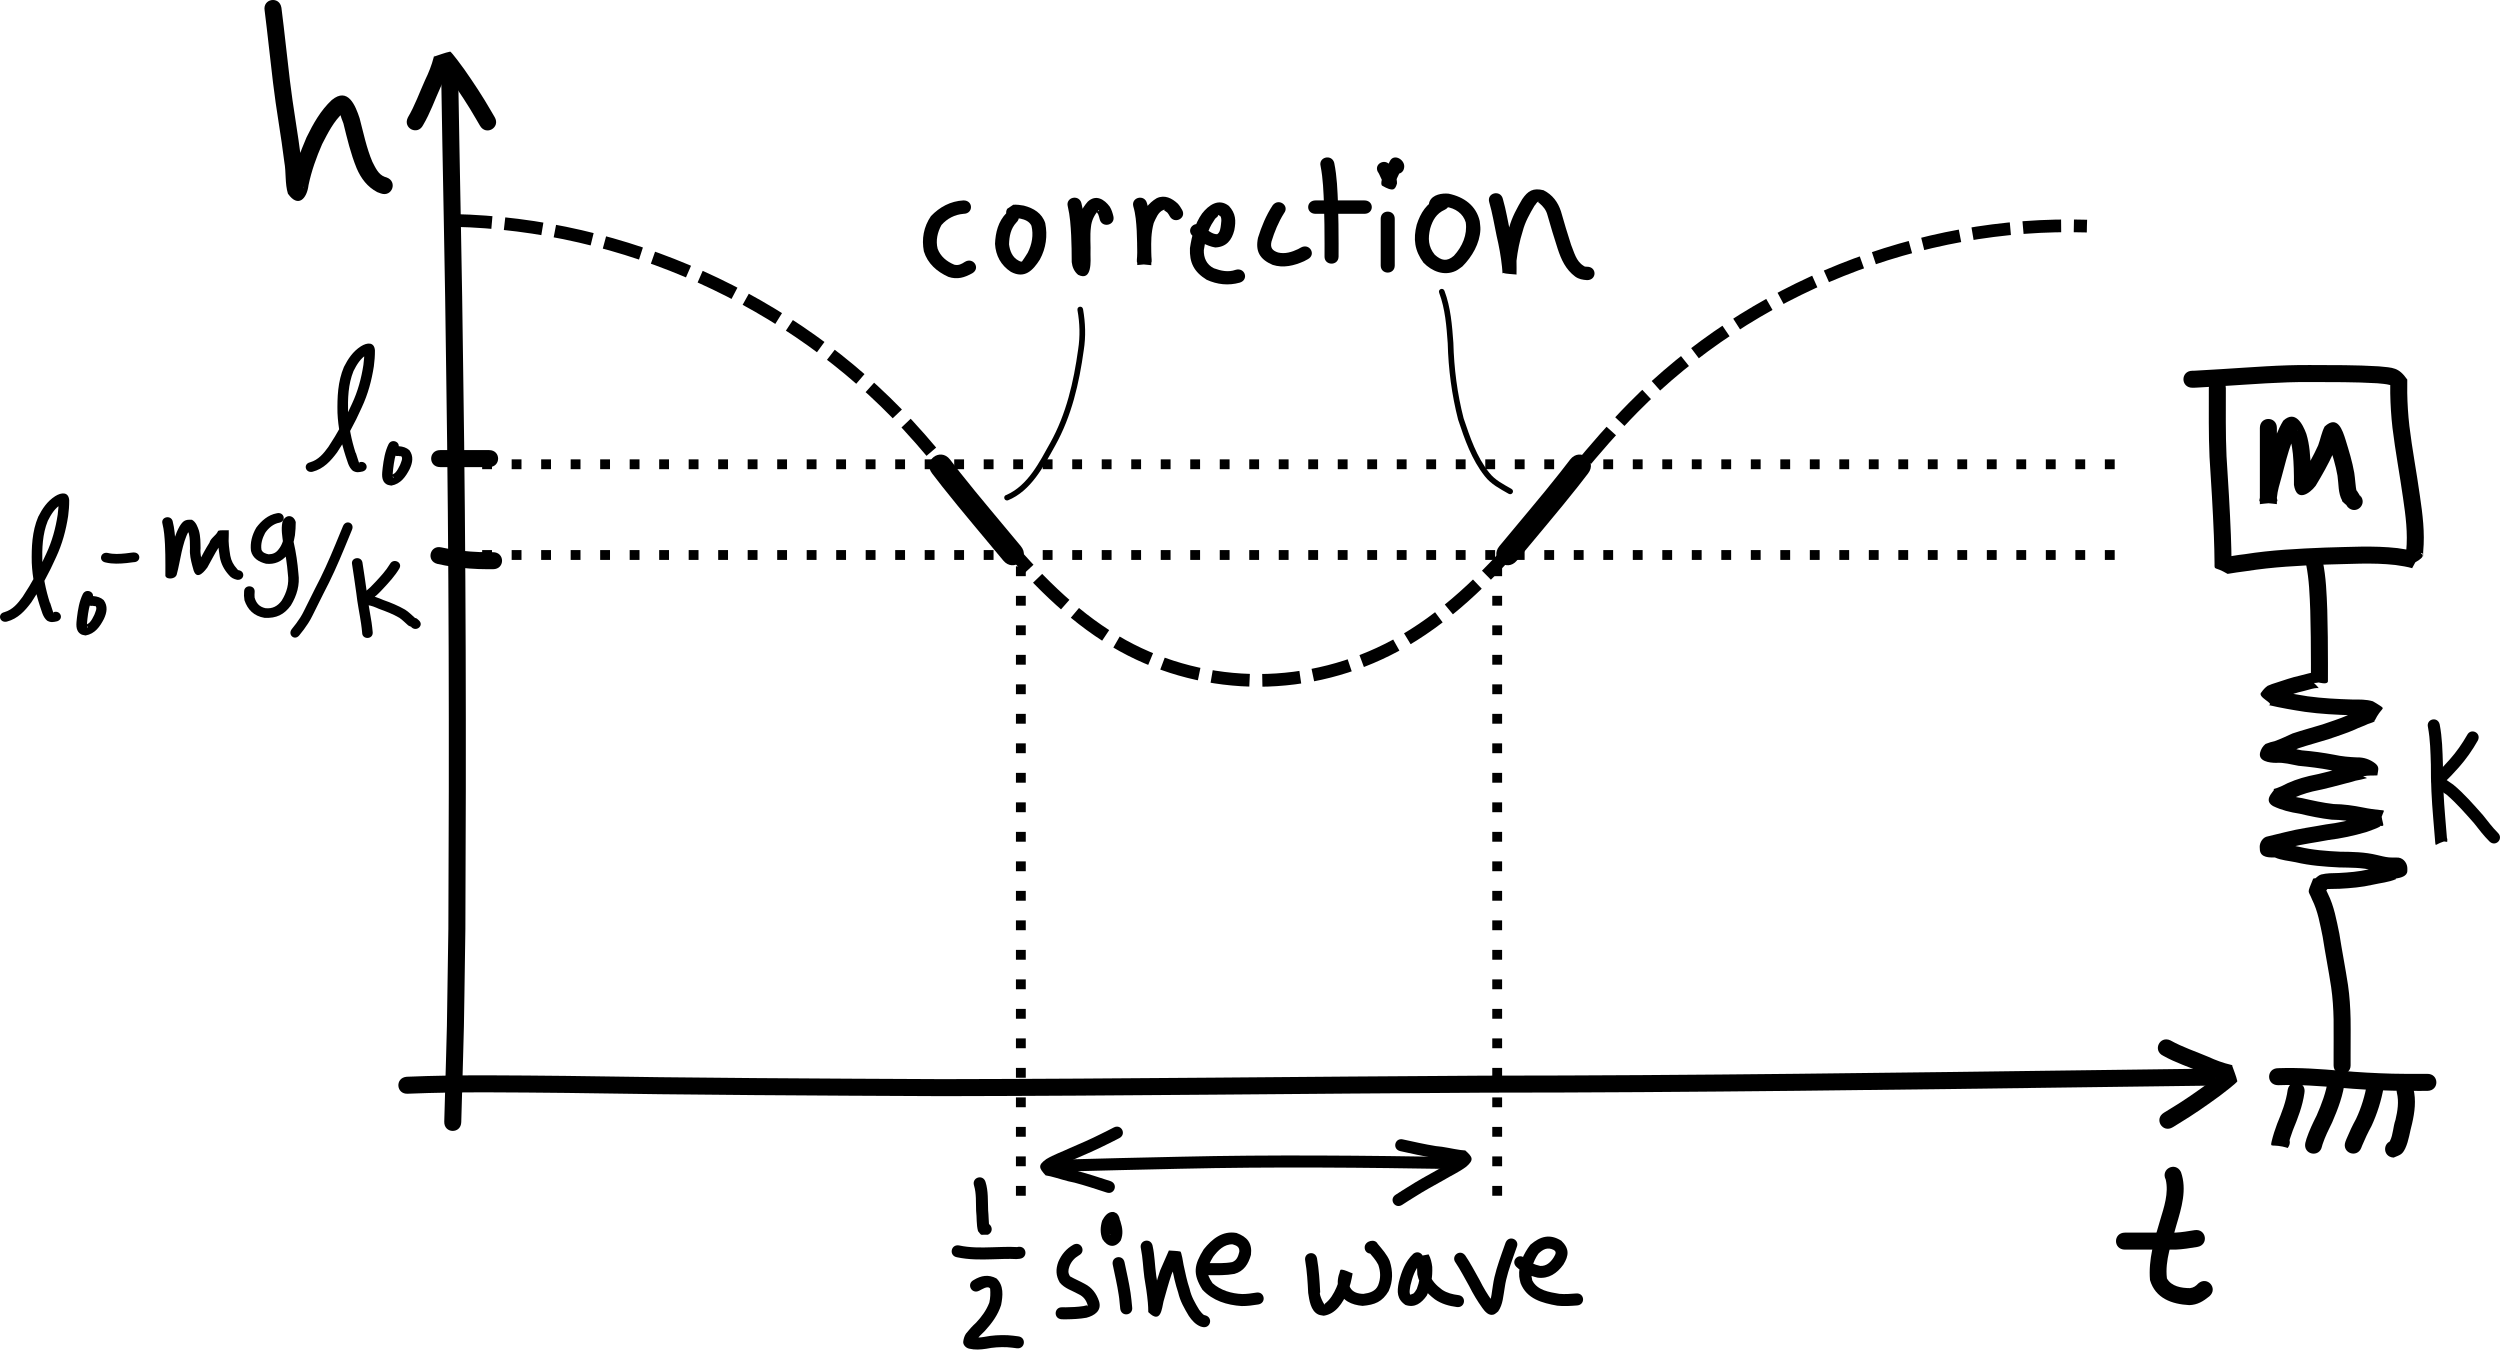 <?xml version="1.0" encoding="UTF-8" standalone="no"?>
<!-- Created with Inkscape (http://www.inkscape.org/) -->

<svg
   xmlns:dc="http://purl.org/dc/elements/1.1/"
   xmlns:cc="http://creativecommons.org/ns#"
   xmlns:rdf="http://www.w3.org/1999/02/22-rdf-syntax-ns#"
   xmlns:svg="http://www.w3.org/2000/svg"
   xmlns="http://www.w3.org/2000/svg"
   xmlns:sodipodi="http://sodipodi.sourceforge.net/DTD/sodipodi-0.dtd"
   xmlns:inkscape="http://www.inkscape.org/namespaces/inkscape"
   width="614.329"
   height="331.626"
   id="svg6027"
   version="1.1"
   inkscape:version="0.48.0 r9654"
   sodipodi:docname="New document 14">
  <defs
     id="defs6029">
    <inkscape:path-effect
       effect="spiro"
       id="path-effect6566"
       is_visible="true" />
  </defs>
  <sodipodi:namedview
     inkscape:document-units="mm"
     pagecolor="#ffffff"
     bordercolor="#666666"
     borderopacity="1.0"
     inkscape:pageopacity="0.0"
     inkscape:pageshadow="2"
     inkscape:zoom="0.7176508"
     inkscape:cx="293.5151"
     inkscape:cy="106.06657"
     inkscape:current-layer="layer1"
     id="namedview6031"
     showgrid="false"
     fit-margin-top="0"
     fit-margin-left="0"
     fit-margin-right="0"
     fit-margin-bottom="0"
     inkscape:window-width="1280"
     inkscape:window-height="752"
     inkscape:window-x="0"
     inkscape:window-y="0"
     inkscape:window-maximized="0" />
  <g
     inkscape:label="Layer 1"
     inkscape:groupmode="layer"
     id="layer1"
     transform="translate(-232.666,-146.487)">
    <path
       style="fill:#000000;fill-opacity:1;fill-rule:nonzero;stroke:none"
       id="path6546"
       d="m 332.618,411.079 c 13.083,-0.555 26.194,-0.318 39.285,-0.208 30.787,0.508 61.578,0.658 92.368,0.795 44.477,-0.071 88.952,-0.62 133.428,-0.859 51.104,-0.013 102.201,-0.733 153.299,-1.404 7.982,-0.104 15.964,-0.208 23.946,-0.311 2.956,-0.038 3.01,4.142 0.054,4.18 l 0,0 c -7.982,0.104 -15.963,0.208 -23.945,0.311 -51.109,0.671 -102.217,1.391 -153.331,1.405 -44.49,0.239 -88.978,0.788 -133.469,0.859 -30.796,-0.137 -61.592,-0.287 -92.385,-0.795 -12.977,-0.109 -25.975,-0.342 -38.944,0.197 -2.948,0.217 -3.254,-3.953 -0.306,-4.169 z"
       inkscape:connector-curvature="0" />
    <path
       style="fill:#000000;fill-opacity:1;fill-rule:nonzero;stroke:none"
       id="path6556"
       d="m 345.229,163.255 c 0.392,24.938 0.987,49.87 1.264,74.81 0.683,45.559 0.758,91.121 0.53,136.683 -0.479,31.864 -0.139,16.037 -1.011,47.482 -0.082,2.955 -4.261,2.839 -4.179,-0.116 l 0,0 c 0.87,-31.378 0.531,-15.582 1.009,-47.387 0.228,-45.54 0.153,-91.079 -0.53,-136.616 -0.277,-24.999 -0.88,-49.991 -1.262,-74.988 0.093,-2.954 4.272,-2.823 4.178,0.132 z"
       inkscape:connector-curvature="0" />
    <path
       style="fill:#000000;fill-opacity:1;fill-rule:nonzero;stroke:none"
       id="path6560"
       d="m 332.888,175.365 c 1.733,-2.927 2.854,-6.155 4.255,-9.241 0.863,-1.764 1.583,-3.581 2.075,-5.482 0.125,-0.244 0.11,-1.016 0.119,-0.254 1.313,-0.405 2.593,-0.941 3.94,-1.215 0.275,-0.056 3.192,3.946 3.454,4.325 2.32,3.314 4.556,6.689 6.57,10.199 0.308,0.527 0.616,1.053 0.925,1.58 1.493,2.551 -2.115,4.662 -3.608,2.111 l 0,0 c -0.315,-0.538 -0.629,-1.076 -0.944,-1.614 -1.948,-3.412 -4.134,-6.68 -6.382,-9.9 -0.849,-1.234 -1.702,-2.414 -2.735,-3.496 -0.174,-0.182 -0.71,-0.397 -0.513,-0.555 1.014,-0.813 2.305,-1.203 3.457,-1.804 0.013,0.571 -0.087,1.125 -0.237,1.677 -0.559,2.133 -1.348,4.184 -2.317,6.165 -1.436,3.123 -2.553,6.408 -4.319,9.374 -1.322,2.644 -5.061,0.774 -3.739,-1.869 z"
       inkscape:connector-curvature="0" />
    <path
       inkscape:connector-curvature="0"
       d="m 766.026,402.151 c 2.966,1.666 6.218,2.715 9.335,4.046 1.783,0.823 3.616,1.502 5.527,1.95 0.246,0.119 1.018,0.087 0.257,0.113 0.434,1.304 0.999,2.571 1.303,3.912 0.062,0.274 -3.873,3.28 -4.246,3.551 -3.261,2.395 -6.585,4.706 -10.048,6.798 -0.52,0.32 -1.039,0.64 -1.559,0.96 -2.517,1.55 -4.709,-2.01 -2.192,-3.56 l 0,0 c 0.531,-0.327 1.062,-0.654 1.592,-0.98 3.367,-2.025 6.585,-4.283 9.754,-6.604 1.214,-0.876 2.375,-1.756 3.433,-2.813 0.178,-0.178 0.381,-0.719 0.543,-0.526 0.835,0.996 1.254,2.277 1.881,3.416 -0.571,0.026 -1.126,-0.061 -1.682,-0.2 -2.145,-0.51 -4.213,-1.253 -6.216,-2.178 -3.154,-1.365 -6.464,-2.408 -9.469,-4.106 -2.673,-1.262 -0.888,-5.042 1.785,-3.78 z"
       id="path6562"
       style="fill:#000000;fill-opacity:1;fill-rule:nonzero;stroke:none" />
    <path
       style="fill:none;stroke:#000000;stroke-width:3.125;stroke-linecap:butt;stroke-linejoin:miter;stroke-miterlimit:4;stroke-opacity:1;stroke-dasharray:9.376, 3.125;stroke-dashoffset:0"
       d="m 344.179,200.655 c 41.847,0.932 83.024,19.461 111.475,50.164 8.648,9.332 16.124,19.678 24.373,29.364 8.249,9.686 17.437,18.837 28.577,24.98 10.178,5.613 21.808,8.545 33.431,8.515 11.623,-0.029 23.217,-3.011 33.454,-8.515 12.219,-6.57 22.283,-16.513 31.374,-26.994 9.09,-10.481 17.408,-21.653 27.15,-31.531 28.913,-29.315 70.32,-45.878 111.475,-44.59"
       id="path6564"
       inkscape:path-effect="#path-effect6566"
       inkscape:original-d="m 344.17853,200.6547 c 0,0 79.42583,23.6884 111.47484,50.16367 36.49408,30.14729 41.80305,43.19649 52.95053,54.34397 11.14748,11.14748 52.56842,9.92122 66.8849,0 20.00188,-13.86116 27.02958,-39.20788 58.5243,-58.52428 35.31651,-21.66039 54.34397,-50.16367 111.47481,-44.58993"
       inkscape:connector-curvature="0"
       sodipodi:nodetypes="cssssc" />
    <path
       style="fill:none;stroke:#000000;stroke-width:2.417;stroke-linecap:butt;stroke-linejoin:miter;stroke-miterlimit:4;stroke-opacity:1;stroke-dasharray:2.417, 4.833;stroke-dashoffset:0"
       d="m 351.146,260.572 405.49,0"
       id="path6572"
       inkscape:connector-curvature="0" />
    <path
       inkscape:connector-curvature="0"
       id="path6574"
       d="m 351.146,282.867 405.49,0"
       style="fill:none;stroke:#000000;stroke-width:2.417;stroke-linecap:butt;stroke-linejoin:miter;stroke-miterlimit:4;stroke-opacity:1;stroke-dasharray:2.417, 4.833;stroke-dashoffset:0" />
    <path
       style="fill:#000000;fill-opacity:1;fill-rule:nonzero;stroke:none"
       id="path6592"
       d="m 601.119,280.676 c 4.967,-6.031 10.078,-11.948 14.918,-18.083 0.822,-1.06 1.644,-2.121 2.466,-3.181 2.415,-3.115 6.82,0.3 4.405,3.415 l 0,0 c -0.832,1.073 -1.664,2.146 -2.496,3.22 -4.871,6.167 -10.005,12.123 -15.002,18.187 -2.515,3.034 -6.806,-0.523 -4.291,-3.557 z"
       inkscape:connector-curvature="0" />
    <path
       inkscape:connector-curvature="0"
       d="m 483.501,280.676 c -4.967,-6.031 -10.078,-11.948 -14.918,-18.083 -0.822,-1.06 -1.644,-2.121 -2.466,-3.181 -2.415,-3.115 -6.82,0.3 -4.405,3.415 l 0,0 c 0.832,1.073 1.664,2.146 2.496,3.22 4.871,6.167 10.005,12.123 15.002,18.187 2.515,3.034 6.806,-0.523 4.291,-3.557 z"
       id="path6594"
       style="fill:#000000;fill-opacity:1;fill-rule:nonzero;stroke:none" />
    <path
       style="fill:#000000;fill-opacity:1;fill-rule:nonzero;stroke:none"
       id="path6596"
       d="m 340.832,257.089 c 2.843,0 5.686,0 8.528,0 1.164,0 2.327,0 3.491,0 2.956,0 2.956,4.18 0,4.18 l 0,0 c -1.164,0 -2.327,0 -3.491,0 -2.843,0 -5.686,0 -8.528,0 -2.956,0 -2.956,-4.18 0,-4.18 z"
       inkscape:connector-curvature="0" />
    <path
       style="fill:#000000;fill-opacity:1;fill-rule:nonzero;stroke:none"
       id="path6598"
       d="m 341.172,281.006 c 2.345,0.532 4.732,0.816 7.125,1.015 1.388,0.116 2.781,0.15 4.173,0.159 0.854,8.2e-4 0.405,8.2e-4 1.347,-2.9e-4 2.956,-0.003 2.961,4.177 0.005,4.18 l 0,0 c -0.959,0.001 -0.5,0.001 -1.378,2.1e-4 -1.499,-0.01 -2.999,-0.048 -4.494,-0.173 -2.617,-0.219 -5.229,-0.535 -7.792,-1.125 -2.868,-0.717 -1.854,-4.772 1.014,-4.055 z"
       inkscape:connector-curvature="0" />
    <path
       style="fill:#000000;fill-opacity:1;fill-rule:nonzero;stroke:none"
       id="path6614"
       d="m 233.728,296.914 c 2.075,-0.596 3.338,-2.183 4.498,-3.774 2.246,-3.387 4.188,-6.934 5.809,-10.609 1.439,-3.057 2.301,-6.273 2.805,-9.56 0.153,-1.167 0.246,-2.342 0.238,-3.518 -0.002,-0.08 -0.031,-0.315 -0.005,-0.239 0.028,0.082 -0.002,0.433 0.145,0.528 0.603,0.385 1.081,0.211 0.514,0.617 -1.624,1.045 -2.512,2.517 -3.324,4.129 -1.329,3.276 -1.411,6.783 -1.343,10.233 0.156,3.373 0.827,6.673 1.862,9.902 -0.063,-0.681 0.925,3.051 0.954,2.523 -0.347,-0.308 0.216,0.081 -0.07,-0.231 1.722,-0.586 2.622,1.656 0.9,2.241 l 0,0 c -1.031,0.22 -1.533,0.348 -2.462,-0.152 -1.13,-0.963 -1.327,-2.412 -1.813,-3.705 -1.099,-3.436 -1.807,-6.948 -1.968,-10.536 -0.071,-3.813 0.061,-7.683 1.586,-11.285 1.008,-1.98 2.182,-3.782 4.168,-5.064 1.562,-0.983 3.312,-1.104 3.451,1.027 0.007,1.292 -0.092,2.582 -0.264,3.865 -0.538,3.48 -1.451,6.887 -2.97,10.125 -1.696,3.828 -3.711,7.529 -6.066,11.052 -1.545,2.071 -3.281,4.031 -6.016,4.749 -1.781,0.41 -2.411,-1.908 -0.63,-2.318 z"
       inkscape:connector-curvature="0" />
    <path
       style="fill:#000000;fill-opacity:1;fill-rule:nonzero;stroke:none"
       id="path6616"
       d="m 255.353,293.508 c -0.744,1.582 -0.993,3.316 -1.2,5.015 -0.007,0.089 -0.314,2.296 0.067,2.159 0.167,-0.06 -0.149,-0.311 -0.284,-0.419 -0.045,-0.033 -0.159,-0.051 -0.134,-0.099 0.163,-0.311 0.6,-0.422 0.852,-0.678 0.539,-0.547 0.858,-1.267 1.196,-1.925 0.163,-0.522 0.874,-1.773 0.21,-2.187 -0.041,0.131 -0.47,-0.015 -0.651,-0.028 -0.051,0.016 0.108,-0.009 0.162,-0.017 -1.786,0.393 -2.389,-1.931 -0.604,-2.324 l 0,0 c 0.208,-0.037 0.416,-0.059 0.629,-0.042 0.958,0.073 1.839,0.349 2.544,0.981 1.079,1.477 0.797,3.072 0.054,4.647 -0.962,1.838 -2.162,3.639 -4.497,4.051 -0.365,-0.095 -0.771,-0.105 -1.096,-0.286 -1.541,-0.858 -1.156,-2.752 -1.027,-4.101 0.245,-1.978 0.558,-3.987 1.458,-5.816 0.821,-1.511 3.143,-0.443 2.322,1.069 z"
       inkscape:connector-curvature="0" />
    <path
       style="fill:#000000;fill-opacity:1;fill-rule:nonzero;stroke:none"
       id="path6618"
       d="m 259.117,282.358 c 1.462,0.365 2.923,0.263 4.406,0.115 0.572,-0.048 1.134,-0.159 1.705,-0.214 0.075,-0.004 0.151,-0.008 0.226,-0.011 1.833,-0.087 1.968,2.299 0.134,2.386 l 0,0 c -0.048,0.002 -0.095,0.004 -0.143,0.006 -0.547,0.062 -1.094,0.162 -1.645,0.209 -1.741,0.171 -3.476,0.261 -5.192,-0.148 -1.8,-0.331 -1.291,-2.674 0.509,-2.343 z"
       inkscape:connector-curvature="0" />
    <path
       style="fill:#000000;fill-opacity:1;fill-rule:nonzero;stroke:none"
       id="path6636"
       d="m 275.095,274.561 c 0.463,1.816 0.589,3.685 0.701,5.542 0.091,1.751 0.1,3.504 0.105,5.256 0.001,0.796 -4.6e-4,1.592 -0.004,2.387 0.231,1.135 -2.816,0.685 -2.284,-0.774 0.451,-1.766 0.748,-3.563 1.148,-5.34 0.459,-2.004 1.015,-4.025 2.059,-5.844 0.842,-1.325 1.352,-1.685 3.013,-1.577 1.001,0.557 1.364,1.676 1.713,2.657 0.405,1.424 0.375,2.915 0.402,4.376 -0.129,1.272 0.174,2.467 0.495,3.689 0.102,0.38 0.205,0.76 0.317,1.138 -2.162,-0.873 -2.226,-0.295 -1.254,-1.525 0.835,-1.594 1.649,-3.185 2.634,-4.707 0.266,-1.1 1.577,-1.746 2.033,-2.711 0.056,-0.114 0.102,-0.234 0.133,-0.355 -10e-4,0.025 -0.025,0.168 -0.007,0.169 2.939,0.3 2.579,-0.482 2.575,1.285 -0.123,1.625 0.128,3.211 0.379,4.812 0.225,1.235 0.77,2.258 1.635,3.202 0.045,0.223 1.037,0.743 0.288,0.347 1.829,0.142 1.611,2.523 -0.219,2.381 l 0,0 c -0.909,-0.211 -1.501,-0.5 -2.065,-1.199 -1.159,-1.291 -1.91,-2.723 -2.21,-4.391 -0.269,-1.715 -0.526,-3.42 -0.406,-5.159 0.004,-1.725 -0.356,-1.374 2.612,-1.434 0.019,-3.8e-4 -0.006,0.266 -0.007,0.277 -0.074,0.475 -0.259,0.925 -0.517,1.342 -0.659,0.89 -1.546,1.637 -1.997,2.657 -1.028,1.583 -1.82,3.264 -2.764,4.888 -0.453,0.573 -2.423,3.37 -3.347,0.759 -0.119,-0.403 -0.231,-0.808 -0.339,-1.214 -0.365,-1.388 -0.689,-2.77 -0.568,-4.211 -0.022,-1.225 0.009,-2.474 -0.275,-3.677 -0.069,-0.197 -0.656,-1.424 -0.646,-1.482 0.036,-0.196 0.418,0.672 0.535,0.338 1.006,-0.079 0.514,-0.189 0.143,0.452 -0.949,1.604 -1.376,3.434 -1.806,5.202 -0.424,1.868 -0.719,3.764 -1.228,5.614 -0.465,1.274 -2.948,1.164 -2.773,0.004 0.003,-0.79 0.005,-1.581 0.004,-2.372 -0.005,-1.71 -0.013,-3.422 -0.101,-5.131 -0.102,-1.706 -0.211,-3.424 -0.628,-5.094 -0.445,-1.639 2.074,-2.219 2.519,-0.58 z"
       inkscape:connector-curvature="0" />
    <path
       style="fill:#000000;fill-opacity:1;fill-rule:nonzero;stroke:none"
       id="path6640"
       d="m 301.327,274.927 c -1.51,0.26 -2.724,1.358 -3.513,2.525 -0.684,1.287 -1.115,2.688 -0.898,4.117 0.257,0.728 1.02,0.977 1.768,1.13 1.07,-0.029 1.816,-0.388 2.419,-1.193 0.933,-1.127 1.267,-2.47 1.474,-3.843 0.107,-0.963 0.164,-1.931 0.166,-2.899 0.016,0.138 0.093,0.804 0.431,0.826 0.322,0.021 0.656,0.07 0.969,-0.004 0.484,-0.114 0.421,-0.547 0.444,-0.218 -0.243,1.465 0.066,2.919 0.248,4.374 0.586,2.526 0.95,5.082 1.159,7.656 0.386,2.833 -0.37,5.414 -1.857,7.867 -1.662,2.255 -3.52,3.19 -6.472,3.047 -2.65,-0.452 -4.15,-2.039 -4.922,-4.31 -0.159,-1.507 -0.133,-0.77 -0.091,-2.212 0.061,-1.689 2.656,-1.609 2.595,0.08 l 0,0 c -0.047,1.019 -0.046,0.533 -0.012,1.461 0.374,1.323 1.118,2.266 2.638,2.6 1.745,0.209 3.026,-0.508 4.005,-1.84 1.267,-2.032 1.866,-4.152 1.529,-6.514 -0.205,-2.543 -0.581,-5.063 -1.15,-7.56 -0.214,-1.71 -0.545,-3.428 -0.208,-5.146 0.581,-2.035 2.731,-2.077 3.292,-0.1 -0.003,1.079 -0.065,2.158 -0.192,3.231 -0.282,1.783 -0.775,3.513 -1.992,4.969 -1.329,1.496 -2.972,2.271 -5.113,2.045 -1.807,-0.454 -3.278,-1.363 -3.704,-3.153 -0.246,-2.008 0.266,-3.952 1.311,-5.73 1.213,-1.62 2.864,-3.133 5.047,-3.523 1.781,-0.41 2.411,1.908 0.63,2.318 z"
       inkscape:connector-curvature="0" />
    <path
       style="fill:#000000;fill-opacity:1;fill-rule:nonzero;stroke:none"
       id="path6642"
       d="m 304.407,301.022 c 0.73,-0.876 1.408,-1.798 2.028,-2.759 0.358,-0.537 0.649,-1.115 0.939,-1.691 0.886,-1.779 1.77,-3.559 2.657,-5.338 1.884,-3.547 3.506,-7.205 5.037,-10.913 0.626,-1.515 1.252,-3.03 1.878,-4.545 0.701,-1.696 2.922,-0.811 2.221,0.885 l 0,0 c -0.626,1.515 -1.252,3.03 -1.878,4.545 -1.556,3.768 -3.206,7.487 -5.119,11.093 -0.888,1.784 -1.774,3.568 -2.663,5.351 -0.336,0.667 -0.676,1.332 -1.089,1.954 -0.68,1.05 -1.418,2.06 -2.217,3.017 -1.161,1.411 -2.955,-0.186 -1.794,-1.597 z"
       inkscape:connector-curvature="0" />
    <path
       style="fill:#000000;fill-opacity:1;fill-rule:nonzero;stroke:none"
       id="path6648"
       d="m 321.724,284.674 c 0.378,2.421 0.74,4.847 1.072,7.275 0.269,2.508 0.805,4.983 1.174,7.479 0.105,0.791 0.215,1.582 0.276,2.376 0.015,0.261 -0.003,-0.065 0.007,0.159 0.034,1.689 -2.562,1.733 -2.596,0.044 l 0,0 c -4.6e-4,-0.013 0.025,0.253 -10e-4,-0.037 -0.055,-0.743 -0.163,-1.481 -0.258,-2.22 -0.369,-2.504 -0.908,-4.987 -1.177,-7.503 -0.323,-2.371 -0.68,-4.739 -1.041,-7.104 -0.36,-1.657 2.186,-2.125 2.546,-0.469 z"
       inkscape:connector-curvature="0" />
    <path
       style="fill:#000000;fill-opacity:1;fill-rule:nonzero;stroke:none"
       id="path6650"
       d="m 330.821,286.144 c -1.075,1.826 -2.538,3.419 -4.001,4.987 -1.014,1.091 -2.026,2.158 -3.382,2.888 -0.443,0.23 -0.904,0.383 -1.412,0.399 1.608,-1.316 1.302,-1.348 1.339,-0.576 -0.68,-0.804 -1.592,-1.045 -0.495,-1.039 1.418,0.021 2.761,0.603 4.027,1.138 1.837,0.636 3.631,1.39 5.299,2.343 0.933,0.582 1.674,1.379 2.493,2.087 0.229,-0.122 0.741,0.401 0.944,0.585 1.267,1.222 -0.611,2.872 -1.878,1.649 l 0,0 c 0.208,-0.069 -0.729,-0.296 -0.843,-0.492 -0.7,-0.605 -1.334,-1.281 -2.101,-1.808 -1.558,-0.922 -3.288,-1.575 -5.007,-2.197 -0.921,-0.397 -1.926,-0.871 -2.951,-0.917 -0.82,-0.005 -2.052,-0.252 -2.083,-1.23 -0.044,-1.003 0.04,-0.964 1.356,-1.932 -0.404,0.02 -0.284,0.064 0.017,-0.083 1.112,-0.571 1.857,-1.523 2.707,-2.374 1.325,-1.419 2.658,-2.855 3.648,-4.499 0.821,-1.511 3.143,-0.443 2.322,1.069 z"
       inkscape:connector-curvature="0" />
    <path
       inkscape:connector-curvature="0"
       d="m 308.855,260.088 c 2.075,-0.596 3.338,-2.183 4.498,-3.774 2.246,-3.387 4.188,-6.934 5.809,-10.609 1.439,-3.057 2.301,-6.273 2.805,-9.56 0.153,-1.167 0.246,-2.342 0.238,-3.518 -0.002,-0.08 -0.031,-0.315 -0.005,-0.239 0.028,0.082 -0.002,0.433 0.145,0.528 0.603,0.385 1.081,0.211 0.514,0.617 -1.624,1.045 -2.512,2.517 -3.324,4.129 -1.329,3.276 -1.411,6.783 -1.343,10.233 0.156,3.373 0.827,6.673 1.862,9.902 -0.063,-0.681 0.925,3.051 0.954,2.523 -0.347,-0.308 0.216,0.081 -0.07,-0.231 1.722,-0.586 2.622,1.656 0.9,2.241 l 0,0 c -1.031,0.22 -1.533,0.348 -2.462,-0.152 -1.13,-0.963 -1.327,-2.412 -1.813,-3.705 -1.099,-3.436 -1.807,-6.948 -1.968,-10.536 -0.071,-3.813 0.061,-7.683 1.586,-11.285 1.008,-1.98 2.182,-3.782 4.168,-5.064 1.562,-0.983 3.312,-1.104 3.451,1.027 0.006,1.292 -0.092,2.582 -0.264,3.865 -0.538,3.48 -1.451,6.887 -2.97,10.125 -1.696,3.828 -3.711,7.529 -6.066,11.052 -1.545,2.071 -3.281,4.031 -6.016,4.749 -1.781,0.41 -2.411,-1.908 -0.63,-2.318 z"
       id="path6652"
       style="fill:#000000;fill-opacity:1;fill-rule:nonzero;stroke:none" />
    <path
       inkscape:connector-curvature="0"
       d="m 330.48,256.682 c -0.744,1.582 -0.993,3.316 -1.2,5.015 -0.007,0.089 -0.314,2.296 0.067,2.159 0.167,-0.06 -0.149,-0.311 -0.284,-0.419 -0.045,-0.033 -0.159,-0.051 -0.134,-0.099 0.163,-0.311 0.6,-0.422 0.852,-0.678 0.539,-0.547 0.858,-1.267 1.196,-1.925 0.163,-0.522 0.874,-1.773 0.21,-2.187 -0.041,0.131 -0.47,-0.015 -0.651,-0.028 -0.051,0.016 0.108,-0.009 0.162,-0.017 -1.786,0.393 -2.389,-1.931 -0.604,-2.324 l 0,0 c 0.208,-0.037 0.416,-0.059 0.629,-0.042 0.958,0.073 1.839,0.349 2.544,0.981 1.079,1.477 0.797,3.072 0.054,4.647 -0.962,1.838 -2.162,3.639 -4.497,4.051 -0.365,-0.095 -0.771,-0.105 -1.096,-0.286 -1.541,-0.858 -1.156,-2.752 -1.027,-4.101 0.245,-1.978 0.558,-3.987 1.458,-5.816 0.821,-1.511 3.143,-0.443 2.322,1.069 z"
       id="path6654"
       style="fill:#000000;fill-opacity:1;fill-rule:nonzero;stroke:none" />
    <path
       style="fill:#000000;fill-opacity:1;fill-rule:nonzero;stroke:none"
       id="path6662"
       d="m 779.627,241.898 c 0.011,5.559 -0.084,11.116 0.165,16.67 0.413,6.451 0.816,12.901 1.07,19.36 0.088,2.327 0.152,4.654 0.168,6.982 -0.021,1.861 0.36,1.214 -2.577,-1.261 1.913,-0.425 3.839,-0.761 5.816,-0.979 6.513,-1.034 13.109,-1.356 19.69,-1.624 5.949,-0.135 11.905,-0.534 17.832,0.128 1.701,0.255 3.425,0.483 5.072,1.001 1.557,0.585 2.08,1.169 -2.19,3.302 -0.737,0.368 -0.732,-3.382 -0.727,-3.589 0.431,-4.383 -0.137,-8.678 -0.773,-13.005 -0.809,-5.76 -1.898,-11.471 -2.599,-17.247 -0.324,-2.833 -0.499,-5.678 -0.552,-8.528 -0.013,-1.021 -0.007,-2.042 0.006,-3.063 10e-4,-0.176 0.006,-0.352 0.012,-0.528 0.413,0.689 1.029,1.29 1.238,2.066 0.119,0.441 -0.842,-0.365 -1.284,-0.481 -1.032,-0.27 -2.128,-0.335 -3.184,-0.436 -5.498,-0.324 -11.012,-0.283 -16.518,-0.301 -7.197,-0.054 -14.381,0.57 -21.561,1.003 -2.19,0.13 -4.38,0.263 -6.57,0.386 -0.493,0.014 -0.255,0.009 -0.712,0.015 -2.956,0.035 -3.006,-4.145 -0.05,-4.18 l 0,0 c 0.354,-0.004 0.179,-9.3e-4 0.526,-0.009 2.185,-0.123 4.369,-0.256 6.554,-0.385 7.268,-0.438 14.54,-1.067 21.826,-1.01 5.637,0.018 11.283,-0.025 16.912,0.321 3.518,0.351 4.857,0.206 6.995,3.261 -0.002,0.111 -0.003,0.222 -0.005,0.334 -0.013,0.977 -0.019,1.954 -0.007,2.931 0.049,2.707 0.216,5.411 0.522,8.102 0.694,5.741 1.785,11.416 2.584,17.142 0.671,4.561 1.251,9.1 0.817,13.719 -0.09,3.037 0.148,-0.266 -0.52,0.503 -0.918,1.058 -1.507,2.364 -2.186,3.59 -0.028,0.051 0.107,0.046 0.161,0.07 0.002,-7.6e-4 0.003,-0.002 0.005,-0.002 -1.39,-0.412 -2.832,-0.619 -4.264,-0.827 -5.712,-0.652 -11.459,-0.21 -17.193,-0.105 -6.486,0.263 -12.987,0.581 -19.407,1.603 -1.348,0.145 -3.709,0.532 -4.662,0.683 -3.384,-1.998 -3.212,-0.704 -3.21,-2.57 -0.015,-2.283 -0.078,-4.565 -0.164,-6.847 -0.254,-6.452 -0.658,-12.896 -1.07,-19.34 -0.245,-5.616 -0.163,-11.234 -0.169,-16.855 0,-2.956 4.18,-2.956 4.18,0 z"
       inkscape:connector-curvature="0" />
    <path
       style="fill:#000000;fill-opacity:1;fill-rule:nonzero;stroke:none"
       id="path6664"
       d="m 792.168,251.652 c 0,3.178 0,6.356 0,9.534 0,2.563 0,5.125 0,7.688 0,0.499 0,0.999 0,1.498 -1.393,-0.219 -2.861,-0.158 -4.18,-0.656 -0.287,-0.108 -0.025,-0.615 0,-0.922 0.173,-2.13 0.75,-4.175 1.31,-6.226 0.798,-3.042 1.608,-6.118 2.671,-9.083 0.504,-1.245 1.06,-2.476 1.765,-3.622 2.944,-2.71 4.759,0.769 5.675,3.247 0.828,2.684 0.966,5.501 1.082,8.287 0.051,1.423 0.062,2.847 0.052,4.271 -0.011,0.912 0.038,-0.74 -0.546,-1.212 -1.786,-1.447 -2.835,0.611 -1.663,-1.082 1.419,-2.439 2.823,-4.877 3.979,-7.453 0.581,-1.56 0.825,-3.152 1.592,-4.623 3.188,-2.952 4.398,0.921 5.146,3.277 0.822,2.685 1.651,5.339 2.132,8.113 0.226,1.436 0.31,3.432 0.579,4.613 -0.412,-1.403 1.628,2.633 0.801,0.866 2.061,2.119 -0.936,5.033 -2.997,2.914 l 0,0 c -0.787,-1.099 -0.805,-1.372 0.046,-0.322 0.501,0.617 -1.865,-1.345 -1.387,-1.23 -1.049,-1.899 -0.843,-4.033 -1.162,-6.133 -0.438,-2.588 -1.238,-5.053 -1.997,-7.558 -1.47,-4.663 0.155,0.639 2.183,-2.03 0.609,-2.083 -1.085,3.77 -1.124,3.83 -1.283,2.846 -2.82,5.555 -4.432,8.226 -1.523,1.986 -4.677,4.1 -5.331,-0.225 0.01,-1.356 -5.5e-4,-2.712 -0.048,-4.067 -0.097,-2.363 -0.189,-4.756 -0.839,-7.045 -0.216,-0.626 -0.279,-0.895 -0.579,-1.461 -0.097,-0.182 -0.513,-0.446 -0.324,-0.526 0.068,-0.029 2.098,1.078 2.714,-0.47 -0.564,0.895 -0.975,1.879 -1.389,2.849 -1.056,2.841 -1.778,5.831 -2.566,8.753 -0.457,1.673 -1.017,3.386 -1.162,5.125 -0.025,0.306 0.287,0.813 0,0.922 -1.32,0.498 -2.787,0.437 -4.18,0.656 0,-0.499 0,-0.999 0,-1.498 0,-2.563 0,-5.125 0,-7.688 0,-3.178 0,-6.356 0,-9.534 0,-2.956 4.18,-2.956 4.18,0 z"
       inkscape:connector-curvature="0" />
    <path
       style="fill:#000000;fill-opacity:1;fill-rule:nonzero;stroke:none"
       id="path6666"
       d="m 803.42,284.297 c 0.84,3.994 0.974,8.082 1.131,12.138 0.134,4.404 0.157,8.81 0.167,13.216 9.3e-4,1.352 10e-4,2.704 -0.006,4.055 0.235,1.635 -4.092,-0.106 -4.186,-0.115 0.63,0.648 1.346,1.231 1.89,1.943 0.087,0.114 -0.334,-0.033 -1.045,0.093 -0.848,0.151 -1.729,0.469 -2.571,0.661 -1.845,0.396 -3.619,1.048 -5.409,1.621 -0.273,0.202 -2.883,0.719 -1.181,0.341 -0.053,0.124 -0.202,0.286 -0.301,0.421 1.017,-1.752 -3.523,-3.342 -0.319,-2.56 2.699,0.568 5.426,1.065 8.161,1.478 3.632,0.498 7.304,0.674 10.969,0.792 1.745,0.003 3.369,-0.059 5.028,0.435 0.62,0.341 1.216,0.717 1.805,1.104 1.382,0.922 0.273,0.327 -1.357,3.668 -0.097,-6.7e-4 -0.386,-0.01 -0.29,-0.002 1.028,0.086 -0.991,0.682 -1.367,0.815 -1.021,0.514 -2.177,0.847 -3.198,1.368 -2.093,0.928 -4.303,1.586 -6.462,2.36 -2.477,0.78 -4.979,1.421 -7.442,2.245 -1.412,0.703 -2.854,1.338 -4.348,1.875 -0.543,0.268 -3.343,0.682 -1.245,0.188 0.171,-0.293 0.264,-0.133 0.273,-0.137 0.609,-2.351 -3.532,-2.243 -0.133,-2.228 2.156,-0.145 4.238,0.418 6.332,0.801 2.676,0.224 5.306,0.578 7.94,1.081 1.855,0.415 3.754,0.575 5.655,0.651 1.63,-0.047 3.137,0.498 4.384,1.442 1.131,0.927 0.779,1.466 0.564,2.981 -1.133,0.076 -2.307,-0.058 -3.4,0.228 -0.304,0.08 0.686,0.181 0.817,0.449 0.006,0.012 -0.815,0.219 -1.542,0.376 -1.867,0.402 -0.583,0.06 -2.315,0.566 -3.145,0.817 -6.274,1.701 -9.473,2.328 -1.975,0.494 -3.855,1.134 -5.617,2.094 -0.979,0.471 -2.009,0.848 -3.073,1.115 -2.003,0.829 -0.411,-3.487 1.092,-2.953 1.59,0.776 3.316,1.13 5.086,1.391 2.545,0.578 5.09,1.148 7.693,1.442 2.464,0.029 4.842,0.374 7.244,0.853 1.386,0.294 2.796,0.481 4.209,0.626 1.754,0.161 0.456,-0.222 -0.162,3.881 1.045,0.055 -3.254,1.523 -3.296,1.537 -3.056,0.896 -6.156,1.567 -9.333,1.956 -3.127,0.612 -6.299,0.975 -9.378,1.776 -1.493,0.377 -2.988,0.744 -4.489,1.091 -1.504,0.625 1.179,-2.467 1.203,-1.25 0.003,0.172 0.015,0.345 0.029,0.516 -2.146,-1.957 -2.335,-1.724 -0.461,-1.726 1.972,0.532 3.987,0.855 5.992,1.261 3.28,0.784 6.655,1.022 10.025,1.19 3.053,0.029 6.052,0.079 9.017,0.8 0.997,0.222 1.979,0.509 3.001,0.6 0.593,0.048 1.19,0.04 1.785,0.038 1.477,-0.122 2.526,1.071 2.692,2.311 0.035,0.329 0.036,0.659 0.02,0.988 -0.021,1.338 -1.758,1.698 -2.874,1.876 -0.056,0.01 0.144,0.094 0.1,0.128 -1.81,0.78 -3.829,0.94 -5.755,1.382 -2.649,0.612 -5.371,0.839 -8.088,0.986 -0.074,0.034 -4.214,0.046 -3.048,0.107 -0.274,0.547 -1.254,0.833 -1.883,1.027 -0.407,0.121 -0.824,0.193 -1.247,0.239 -0.048,0.002 -0.164,0.047 -0.144,0.006 1.515,-3.021 1.053,-4.108 2.275,-2.311 0.455,0.669 0.795,1.406 1.13,2.128 1.553,3.107 2.131,6.535 2.832,9.872 0.654,4.195 1.481,8.366 2.118,12.563 0.405,2.779 0.579,5.578 0.642,8.379 0.029,1.702 0.019,3.405 0.012,5.108 -0.004,1.114 -0.008,2.228 -0.009,3.342 -6e-4,0.558 -7.6e-4,1.116 -7.4e-4,1.674 10e-6,0.377 5e-5,0.754 9e-5,1.13 0,0.046 10e-6,0.092 2e-5,0.139 8.3e-4,2.743 -4.179,2.744 -4.18,9.3e-4 l 0,0 c -10e-6,-0.046 -10e-6,-0.093 -2e-5,-0.139 -4e-5,-0.377 -7e-5,-0.754 -9e-5,-1.131 -2e-5,-0.56 1.5e-4,-1.119 7.5e-4,-1.679 10e-4,-1.117 0.005,-2.234 0.009,-3.351 0.006,-1.671 0.017,-3.343 -0.011,-5.014 -0.058,-2.647 -0.221,-5.292 -0.602,-7.918 -0.626,-4.131 -1.443,-8.234 -2.082,-12.362 -0.648,-3.091 -1.159,-6.274 -2.601,-9.15 -0.995,-2.536 -1.306,-1.184 0.269,-5.154 0.104,-0.02 0.207,-0.043 0.31,-0.066 0.806,-0.216 -0.8,0.807 0.073,0.127 0.498,-0.388 0.907,-0.851 1.548,-1.067 1.438,-0.355 2.859,-0.343 4.349,-0.374 2.46,-0.13 4.926,-0.327 7.325,-0.879 1.58,-0.362 3.209,-0.552 4.746,-1.017 1.512,-0.711 4.138,-1.416 0.614,1.159 0.002,-0.09 0.006,-0.233 -0.004,-0.339 0.159,0.223 3.041,1.294 1.48,1.154 -0.74,0.003 -1.482,0.007 -2.22,-0.058 -1.243,-0.121 -2.446,-0.418 -3.654,-0.71 -2.683,-0.672 -5.406,-0.609 -8.17,-0.676 -3.597,-0.181 -7.198,-0.446 -10.701,-1.276 -1.681,-0.35 -3.569,-0.485 -5.086,-1.169 -1.337,9.1e-4 -3.443,0.091 -3.702,-1.763 -0.027,-0.28 -0.043,-0.561 -0.049,-0.843 -0.017,-1.086 0.792,-2.415 1.966,-2.578 1.463,-0.338 2.922,-0.696 4.377,-1.064 3.273,-0.843 6.635,-1.259 9.961,-1.886 2.875,-0.342 5.673,-0.961 8.443,-1.755 1.702,-0.561 3.218,-1.557 5.039,-1.76 0.234,3.983 1.5,4.035 -0.613,3.842 -1.552,-0.161 -3.101,-0.367 -4.625,-0.689 -2.285,-0.456 -4.529,-0.769 -6.878,-0.796 -2.653,-0.308 -5.26,-0.843 -7.848,-1.463 -2.297,-0.35 -4.493,-0.887 -6.561,-1.889 -2.943,-1.762 1.374,-4.338 -0.029,-4.126 0.702,-0.183 1.389,-0.418 2.044,-0.717 2.154,-1.161 4.451,-1.963 6.864,-2.54 3.076,-0.597 6.079,-1.459 9.103,-2.239 1.138,-0.319 3.599,-1.147 4.771,-1.102 0.702,0.027 2.397,-0.216 2.07,0.361 -0.435,0.769 -1.795,0.494 -2.693,0.74 -0.038,0.856 -0.377,1.483 0.251,2.065 -0.541,-0.449 -1.114,-0.581 -1.859,-0.522 -2.123,-0.087 -4.244,-0.269 -6.317,-0.727 -2.625,-0.502 -5.241,-0.827 -7.906,-1.075 -1.838,-0.338 -3.65,-0.867 -5.542,-0.728 -1.616,-0.007 -4.449,-0.372 -3.914,-2.548 0.223,-0.815 0.636,-1.536 1.329,-2.099 1.186,-0.461 1.369,-0.465 2.203,-0.673 1.527,-0.546 2.969,-1.238 4.436,-1.906 2.436,-0.816 4.91,-1.462 7.364,-2.219 2.043,-0.723 4.128,-1.35 6.109,-2.216 1.197,-0.521 2.42,-0.957 3.592,-1.525 1.061,-0.352 1.949,-1.142 3.163,-1.056 -0.872,3.036 -0.055,4.098 -1.107,3.377 -0.454,-0.299 -0.916,-0.588 -1.388,-0.862 2.402,0.285 -3.096,-0.057 -3.175,0.035 -3.843,-0.124 -7.692,-0.312 -11.499,-0.84 -2.993,-0.456 -5.99,-0.975 -8.927,-1.665 1.628,-0.316 -3.039,-1.994 -1.765,-3.167 0.412,-0.591 0.901,-1.135 1.508,-1.564 1.351,-0.544 0.797,-0.356 2.134,-0.779 1.911,-0.612 3.808,-1.298 5.778,-1.722 0.618,-0.14 3.921,-1.112 4.346,-0.858 0.918,0.549 1.704,1.269 2.556,1.903 -0.015,9.3e-4 -4.409,1.617 -4.175,0.12 0.008,-1.342 0.007,-2.684 0.006,-4.026 -0.01,-4.362 -0.032,-8.725 -0.165,-13.085 -0.146,-3.787 -0.267,-7.601 -1.009,-11.336 -0.717,-2.661 3.339,-3.602 4.055,-0.941 z"
       inkscape:connector-curvature="0" />
    <path
       style="fill:#000000;fill-opacity:1;fill-rule:nonzero;stroke:none"
       id="path6668"
       d="m 792.471,408.973 c 5.21,-0.184 10.39,0.204 15.576,0.638 4.152,0.373 8.316,0.595 12.483,0.71 2.272,0.053 4.545,0.057 6.817,0.054 0.574,-10e-4 1.149,-0.002 1.723,-0.008 0.086,-0.001 0.01,-1.7e-4 0.015,-2.5e-4 2.955,-0.079 3.067,4.1 0.112,4.179 l 0,0 c -0.027,5e-4 -0.054,0.002 -0.081,0.002 -0.588,0.005 -1.176,0.006 -1.764,0.008 -2.312,0.002 -4.625,-0.002 -6.937,-0.056 -4.245,-0.117 -8.486,-0.343 -12.717,-0.723 -5.07,-0.425 -10.134,-0.81 -15.227,-0.624 -2.956,0 -2.956,-4.18 0,-4.18 z"
       inkscape:connector-curvature="0" />
    <path
       style="fill:#000000;fill-opacity:1;fill-rule:nonzero;stroke:none"
       id="path6670"
       d="m 798.928,415.094 c -0.446,3.183 -1.615,6.168 -2.827,9.121 -0.45,1.227 -0.863,2.47 -1.164,3.743 -0.287,1.455 -0.06,0.145 -3.436,-1.9 1.767,-2.37 5.118,0.129 3.351,2.499 l 0,0 c -3.952,-1.152 -4.357,0.159 -3.982,-1.567 0.355,-1.483 0.828,-2.936 1.363,-4.362 1.112,-2.706 2.203,-5.43 2.595,-8.353 0.58,-2.899 4.679,-2.079 4.099,0.82 z"
       inkscape:connector-curvature="0" />
    <path
       style="fill:#000000;fill-opacity:1;fill-rule:nonzero;stroke:none"
       id="path6672"
       d="m 808.889,411.897 c -0.366,3.611 -1.693,7.055 -3.121,10.366 -0.869,1.761 -1.735,3.514 -2.364,5.377 -0.059,0.147 -0.117,0.396 -0.153,0.537 -0.586,2.897 -4.683,2.069 -4.097,-0.829 l 0,0 c 0.076,-0.356 0.176,-0.706 0.292,-1.051 0.67,-1.969 1.553,-3.842 2.488,-5.698 1.216,-2.787 2.329,-5.683 2.776,-8.703 0,-2.956 4.18,-2.956 4.18,0 z"
       inkscape:connector-curvature="0" />
    <path
       style="fill:#000000;fill-opacity:1;fill-rule:nonzero;stroke:none"
       id="path6674"
       d="m 818.414,413.631 c -0.579,3.316 -1.599,6.537 -3.012,9.588 -0.855,1.558 -1.616,3.166 -2.296,4.808 -0.06,0.138 -0.109,0.279 -0.161,0.42 -0.986,2.787 -4.927,1.392 -3.941,-1.395 l 0,0 c 0.075,-0.211 0.154,-0.42 0.24,-0.626 0.705,-1.698 1.484,-3.368 2.371,-4.979 1.327,-2.797 2.198,-5.784 2.743,-8.829 0.717,-2.868 4.772,-1.854 4.055,1.014 z"
       inkscape:connector-curvature="0" />
    <path
       style="fill:#000000;fill-opacity:1;fill-rule:nonzero;stroke:none"
       id="path6676"
       d="m 825.715,414.01 c 0.705,2.858 0.322,5.782 -0.328,8.604 -0.57,2.038 -0.778,4.133 -1.668,6.064 -0.745,1.51 -1.128,1.546 -2.862,2.27 -2.951,-0.17 -2.711,-4.343 0.24,-4.173 l 0,0 c -2.493,1.244 -1.67,1.07 -1.152,0.106 0.818,-1.612 0.758,-3.513 1.369,-5.21 0.507,-2.174 0.883,-4.437 0.345,-6.646 -0.717,-2.868 3.339,-3.882 4.056,-1.014 z"
       inkscape:connector-curvature="0" />
    <path
       style="fill:#000000;fill-opacity:1;fill-rule:nonzero;stroke:none"
       id="path6678"
       d="m 768.592,434.484 c 1.533,4.316 0.135,8.827 -1.109,13.038 -1.108,4.259 -2.882,8.639 -2.334,13.106 1.078,1.983 3.56,2.38 5.643,2.393 0.909,-0.106 1.451,-0.493 2.041,-1.137 2.225,-1.946 4.977,1.2 2.752,3.146 l 0,0 c -1.528,1.227 -2.903,2.105 -4.947,2.168 -4.292,-0.236 -8.318,-1.652 -9.648,-6.153 -0.433,-5.049 1.056,-9.911 2.487,-14.714 0.954,-3.191 2.151,-6.641 1.377,-9.978 -1.322,-2.644 2.417,-4.513 3.739,-1.869 z"
       inkscape:connector-curvature="0" />
    <path
       style="fill:#000000;fill-opacity:1;fill-rule:nonzero;stroke:none"
       id="path6680"
       d="m 754.849,449.383 c 4.125,0 8.251,0 12.376,0 1.583,-0.081 3.144,-0.353 4.705,-0.605 2.918,-0.469 3.582,3.658 0.663,4.127 l 0,0 c -1.781,0.286 -3.562,0.589 -5.368,0.657 -4.125,0 -8.251,0 -12.376,0 -2.956,0 -2.956,-4.18 0,-4.18 z"
       inkscape:connector-curvature="0" />
    <path
       style="fill:#000000;fill-opacity:1;fill-rule:nonzero;stroke:none"
       id="path6684"
       d="m 301.817,148.361 c 0.766,5.966 1.361,11.953 2.089,17.923 0.768,6.529 1.985,12.99 2.781,19.516 0.073,0.725 0.151,1.45 0.219,2.176 0.095,1.006 0.179,2.081 0.248,3.095 0.038,0.551 0.021,1.107 0.095,1.655 0.013,0.093 0.013,-0.188 0.019,-0.282 -1.399,-3.41 -3.193,1.754 -2.939,-0.923 0.733,-3.898 2.089,-7.651 3.663,-11.281 1.636,-3.344 3.463,-6.618 6.204,-9.175 3.988,-3.292 5.821,1.396 6.835,4.465 0.949,3.591 1.679,7.261 3.13,10.693 0.718,1.377 1.459,3.149 3.039,3.717 0.147,0.046 0.295,0.092 0.442,0.138 2.792,0.969 1.421,4.919 -1.371,3.949 l 0,0 c -0.298,-0.109 -0.596,-0.217 -0.894,-0.326 -2.434,-1.284 -3.999,-3.353 -5.076,-5.876 -1.454,-3.552 -2.331,-7.288 -3.247,-11.009 -0.045,-0.142 -1.039,-2.523 -0.737,-2.606 0.202,-0.055 0.432,0.039 0.627,-0.036 0.234,-0.091 0.377,-0.348 0.61,-0.443 0.207,-0.084 -0.353,0.273 -0.529,0.41 -2.347,2.115 -3.769,4.994 -5.201,7.767 -1.418,3.241 -2.618,6.592 -3.34,10.062 -0.39,3.339 -2.543,5.696 -5.064,2.11 -0.761,-2.502 -0.415,-5.205 -0.885,-7.776 -0.795,-6.526 -2.019,-12.987 -2.781,-19.517 -0.719,-5.91 -1.313,-11.836 -2.063,-17.742 -0.486,-2.916 3.637,-3.603 4.123,-0.687 z"
       inkscape:connector-curvature="0" />
    <path
       style="fill:none;stroke:#000000;stroke-width:2.417;stroke-linecap:butt;stroke-linejoin:miter;stroke-miterlimit:4;stroke-opacity:1;stroke-dasharray:2.417, 4.833;stroke-dashoffset:0"
       d="m 600.571,285.654 0,156.065"
       id="path6690"
       inkscape:connector-curvature="0"
       sodipodi:nodetypes="cc" />
    <path
       sodipodi:nodetypes="cc"
       inkscape:connector-curvature="0"
       id="path6692"
       d="m 483.522,285.654 0,156.065"
       style="fill:none;stroke:#000000;stroke-width:2.417;stroke-linecap:butt;stroke-linejoin:miter;stroke-miterlimit:4;stroke-opacity:1;stroke-dasharray:2.417, 4.833;stroke-dashoffset:0" />
    <path
       style="fill:#000000;fill-opacity:1;fill-rule:nonzero;stroke:none"
       id="path6694"
       d="m 469.436,199.031 c -2.179,0.185 -4.029,1.169 -5.425,2.747 -0.99,1.81 -1.434,3.831 -0.938,5.827 0.697,1.896 2.214,3.142 4.092,3.926 1.057,0.253 1.778,-0.155 2.616,-0.705 2.074,-1.228 3.893,1.574 1.819,2.802 l 0,0 c -1.899,1.063 -3.69,1.627 -5.877,0.897 -2.868,-1.302 -5.096,-3.278 -6.031,-6.264 -0.586,-3.054 -0.061,-6.043 1.741,-8.675 2.138,-2.223 4.785,-3.679 8.004,-3.853 2.441,0 2.441,3.297 0,3.297 z"
       inkscape:connector-curvature="0" />
    <path
       style="fill:#000000;fill-opacity:1;fill-rule:nonzero;stroke:none"
       id="path6696"
       d="m 482.437,201.141 c -1.42,1.519 -1.762,3.423 -1.818,5.386 0.195,1.58 0.789,3.187 2.308,3.983 0.103,0.045 0.644,0.397 0.888,0.217 0.122,-0.091 1.329,-2.02 1.4,-2.137 1.046,-2.075 1.453,-4.368 0.911,-6.62 -0.48,-1.066 -1.6,-1.527 -2.729,-1.762 -0.505,-0.086 -1.018,-0.145 -1.531,-0.122 0.446,-0.243 0.893,-0.486 1.339,-0.728 -1.15,2.056 -4.195,0.502 -3.044,-1.554 l 0,0 c 0.499,-0.336 0.997,-0.672 1.496,-1.009 0.868,-0.043 1.736,0.05 2.586,0.216 2.434,0.629 4.476,1.881 5.267,4.302 0.603,3.087 0.207,6.15 -1.326,8.962 -1.692,2.65 -3.705,4.822 -7.121,3.008 -2.469,-1.62 -3.72,-4.004 -3.891,-6.872 0.12,-2.803 0.767,-5.485 2.827,-7.602 1.726,-1.648 4.167,0.683 2.441,2.331 z"
       inkscape:connector-curvature="0" />
    <path
       style="fill:#000000;fill-opacity:1;fill-rule:nonzero;stroke:none"
       id="path6698"
       d="m 498.399,196.41 c 0.626,2.552 0.794,5.177 0.933,7.786 0.107,2.228 0.131,4.459 0.139,6.689 0.084,0.199 0.144,0.421 0.3,0.575 -0.841,-0.617 0.356,0.212 -2.64,0.661 -0.129,0.019 0.016,-0.249 0.02,-0.373 0.009,-0.247 0.015,-0.494 0.019,-0.742 0.012,-0.715 0.011,-1.327 0.013,-2.046 0.036,-2.368 -0.127,-4.739 0.133,-7.096 0.235,-2.188 1.171,-4.129 2.627,-5.806 2.003,-1.881 4.075,-0.613 5.42,1.211 0.451,0.729 0.696,1.535 0.893,2.353 0.535,2.275 -2.833,2.997 -3.368,0.723 l 0,0 c -0.093,-0.408 -0.209,-0.811 -0.365,-1.202 -0.971,-1.388 0.093,-0.291 0.242,-1.034 0.012,-0.061 -0.119,0.047 -0.179,0.071 -1.044,1.163 -1.685,2.516 -1.84,4.057 -0.293,2.229 -0.027,4.492 -0.111,6.733 -0.004,1.313 0.511,6.809 -3.041,5.049 -0.963,-0.809 -1.442,-1.908 -1.574,-3.123 -0.007,-2.179 -0.031,-4.358 -0.135,-6.535 -0.126,-2.396 -0.271,-4.807 -0.834,-7.152 -0.592,-2.262 2.757,-3.061 3.349,-0.8 z"
       inkscape:connector-curvature="0" />
    <path
       style="fill:#000000;fill-opacity:1;fill-rule:nonzero;stroke:none"
       id="path6700"
       d="m 514.507,196.41 c 0.636,2.142 0.795,4.366 0.932,6.577 0.114,2.231 0.132,4.465 0.14,6.698 8.3e-4,0.657 8.3e-4,1.313 -0.005,1.97 -4.473,-0.484 -3.454,0.109 -3.454,-3.185 -0.114,-2.707 0.032,-5.369 0.712,-8.003 0.744,-2.196 2.01,-4.065 4.077,-5.278 1.969,-0.924 3.763,0.022 5.177,1.341 0.427,0.465 0.75,0.995 1.059,1.534 1.159,2.052 -1.879,3.617 -3.038,1.565 l 0,0 c -0.16,-0.291 -0.327,-0.579 -0.536,-0.841 -0.102,-0.146 -0.855,-0.585 -0.856,-0.677 -6.7e-4,-0.067 0.223,-0.109 0.157,-0.134 -0.091,-0.035 -0.185,0.059 -0.278,0.089 -1.326,0.465 -1.897,2.122 -2.419,3.215 -0.656,2.359 -0.675,4.761 -0.605,7.189 2.7e-4,3.263 1.041,2.707 -3.449,3.148 0.007,-0.641 0.006,-1.281 0.005,-1.922 -0.007,-2.172 -0.025,-4.345 -0.134,-6.515 -0.123,-2.007 -0.253,-4.027 -0.835,-5.971 -0.592,-2.262 2.757,-3.061 3.349,-0.8 z"
       inkscape:connector-curvature="0" />
    <path
       style="fill:#000000;fill-opacity:1;fill-rule:nonzero;stroke:none"
       id="path6702"
       d="m 528.135,202.106 c 1.047,0.653 2.276,1.983 3.633,1.933 0.632,-0.453 0.672,-0.926 0.835,-1.694 0.037,-0.541 0.581,-2.746 -0.382,-2.907 -0.094,-0.049 -0.175,-0.15 -0.282,-0.147 -0.056,0.002 0.049,0.1 0.051,0.153 0.004,0.139 -0.141,0.266 -0.225,0.346 -0.742,0.709 -0.306,0.144 -0.879,1.048 -1.481,2.109 -2.025,4.614 -2.399,7.087 -0.074,1.895 0.668,3.611 2.471,4.485 1.711,0.636 3.544,1.029 5.308,0.392 2.326,-0.707 3.372,2.435 1.046,3.142 l 0,0 c -2.788,0.772 -5.507,0.484 -8.14,-0.713 -3.129,-1.952 -4.25,-4.2 -4.1,-7.785 0.464,-2.984 1.181,-5.974 2.991,-8.505 1.606,-2.04 4.035,-3.83 6.571,-1.862 1.714,1.856 1.793,3.639 1.333,6.008 -0.621,2.399 -1.906,4.096 -4.679,4.216 -2.153,-0.387 -3.962,-1.486 -5.593,-2.867 -1.726,-1.648 0.715,-3.98 2.441,-2.331 z"
       inkscape:connector-curvature="0" />
    <path
       style="fill:#000000;fill-opacity:1;fill-rule:nonzero;stroke:none"
       id="path6704"
       d="m 548.179,198.898 c -1.352,2.158 -2.335,4.533 -3.068,6.946 -0.35,1.518 0.19,2.218 1.608,2.686 1.681,0.431 3.398,-0.103 4.906,-0.823 0.241,-0.133 0.483,-0.266 0.724,-0.398 2.121,-1.153 3.829,1.712 1.708,2.865 l 0,0 c -0.313,0.169 -0.625,0.337 -0.938,0.506 -2.44,1.089 -5.078,1.74 -7.725,0.895 -3.165,-1.359 -4.294,-3.343 -3.596,-6.656 0.86,-2.786 1.992,-5.537 3.619,-7.998 1.464,-1.865 4.226,0.113 2.761,1.978 z"
       inkscape:connector-curvature="0" />
    <path
       style="fill:#000000;fill-opacity:1;fill-rule:nonzero;stroke:none"
       id="path6706"
       d="m 560.529,186.519 c 0.686,3.351 0.797,6.779 0.934,10.181 0.107,3.241 0.13,6.485 0.138,9.728 3.4e-4,0.987 0.002,1.975 -0.005,2.962 2.7e-4,0.058 -0.002,0.116 -0.002,0.174 -0.058,2.331 -3.509,2.252 -3.451,-0.078 l 0,0 c 4.7e-4,-0.039 0.002,-0.08 0.002,-0.119 0.007,-0.977 0.006,-1.955 0.005,-2.932 -0.007,-3.203 -0.031,-6.407 -0.136,-9.609 -0.127,-3.176 -0.228,-6.375 -0.833,-9.508 -0.592,-2.262 2.757,-3.061 3.349,-0.8 z"
       inkscape:connector-curvature="0" />
    <path
       style="fill:#000000;fill-opacity:1;fill-rule:nonzero;stroke:none"
       id="path6708"
       d="m 555.954,195.734 c 2.515,0 5.03,0 7.545,0 1.358,0 2.715,0 4.073,0 0.119,0 0.237,0 0.356,0 2.441,0 2.441,3.297 0,3.297 l 0,0 c -0.119,0 -0.237,0 -0.356,0 -1.358,0 -2.715,0 -4.073,0 -2.515,0 -5.03,0 -7.545,0 -2.441,0 -2.441,-3.297 0,-3.297 z"
       inkscape:connector-curvature="0" />
    <path
       style="fill:#000000;fill-opacity:1;fill-rule:nonzero;stroke:none"
       id="path6710"
       d="m 575.4,200.238 c 0,2.507 0,5.013 0,7.52 0,1.235 0,2.47 0,3.705 0,0.087 0,0.173 0,0.26 0,2.331 -3.452,2.331 -3.452,0 l 0,0 c 0,-0.087 0,-0.173 0,-0.26 0,-1.235 0,-2.47 0,-3.705 0,-2.507 0,-5.013 0,-7.52 0,-2.331 3.452,-2.331 3.452,0 z"
       inkscape:connector-curvature="0" />
    <path
       style="fill:#000000;fill-opacity:1;fill-rule:nonzero;stroke:none"
       id="path6718"
       d="m 574.343,187.28 c 0.73,1.4 1.639,2.674 1.613,4.278 -0.47,1.618 -0.932,2.093 -3.606,0.588 -0.698,-0.393 0.252,-2.702 0.422,-3.137 0.466,-1.018 0.964,-2.024 1.479,-3.02 0.989,-1.766 3.451,-0.353 3.479,1.326 -0.005,0.194 -7e-5,0.1 -0.013,0.283 -0.203,2.323 -3.643,2.049 -3.44,-0.274 l 0,0 c 3.9e-4,0.007 -0.003,0.056 8.2e-4,0.022 -0.029,-1.37 3.876,-1.046 3.067,0.104 -0.482,0.931 -0.946,1.87 -1.384,2.821 -0.143,0.253 -0.025,0.675 -0.286,0.818 -0.114,0.063 -0.062,-0.318 -0.194,-0.33 -1.634,-0.147 -2.854,-0.759 -2.959,0.469 0.286,0.887 -1.086,-2.459 -1.266,-2.473 -1.092,-2.085 1.996,-3.56 3.087,-1.474 z"
       inkscape:connector-curvature="0" />
    <path
       style="fill:#000000;fill-opacity:1;fill-rule:nonzero;stroke:none"
       id="path6722"
       d="m 587.702,198.021 c -2.093,0.941 -2.995,2.577 -3.593,4.612 -0.568,2.408 -0.504,4.474 1.124,6.448 1.652,1.481 2.984,1.741 4.692,0.263 2.086,-2.259 3.35,-5.189 2.921,-8.205 -0.631,-2.182 -2.575,-3.497 -4.861,-3.82 -1.147,-0.173 -1.367,0.851 -0.832,-0.034 -0.121,2.328 -3.568,2.165 -3.447,-0.163 l 0,0 c 0.091,-0.392 0.104,-0.809 0.274,-1.177 0.764,-1.657 3.02,-2.028 4.661,-1.863 3.798,0.791 6.775,2.956 7.641,6.736 0.054,0.699 0.195,1.396 0.163,2.096 -0.153,3.403 -2.026,6.651 -4.431,9.056 -0.545,0.363 -1.037,0.812 -1.635,1.089 -2.909,1.347 -5.904,0.058 -7.931,-2.03 -2.178,-2.973 -2.544,-5.813 -1.648,-9.333 0.928,-2.879 2.404,-5.278 5.359,-6.623 2.183,-1.043 3.727,1.906 1.544,2.949 z"
       inkscape:connector-curvature="0" />
    <path
       style="fill:#000000;fill-opacity:1;fill-rule:nonzero;stroke:none"
       id="path6724"
       d="m 601.949,195.311 c 0.817,2.801 1.265,5.675 1.872,8.519 0.614,2.588 1.076,5.204 1.361,7.843 0.062,0.721 0.141,1.443 0.148,2.168 -8.2e-4,0.036 -0.002,0.072 -0.002,0.108 -1.152,-0.139 -2.341,-0.105 -3.455,-0.416 -0.049,-0.014 -0.007,-2.034 -0.008,-2.967 0.265,-2.792 0.833,-5.543 1.673,-8.227 0.654,-2.481 1.895,-4.705 3.19,-6.914 1.399,-2.049 2.666,-2.823 5.231,-2.193 2.224,1.121 3.54,2.931 4.278,5.172 0.783,2.76 1.602,5.507 2.494,8.238 0.756,1.83 1.219,4.023 3.063,5.161 0.257,0.262 0.677,0.221 0.864,0.225 2.441,-0.002 2.444,3.295 0.003,3.297 l 0,0 c -1.101,-0.083 -2.009,-0.224 -2.923,-0.873 -2.329,-1.748 -3.432,-4.169 -4.302,-6.828 -0.897,-2.75 -1.722,-5.516 -2.512,-8.294 -0.331,-1.256 -1.028,-2.106 -2.04,-2.963 -0.074,-0.063 -0.222,-0.096 -0.221,-0.19 8.2e-4,-0.052 0.134,-0.135 0.08,-0.137 -0.432,-0.013 -0.737,0.809 -1.004,0.999 -1.176,1.999 -2.317,4.001 -2.896,6.254 -0.758,2.372 -1.233,4.806 -1.526,7.271 8.2e-4,0.95 0.041,2.929 0.008,2.938 -1.117,0.283 -3.501,-0.762 -3.446,0.357 -0.011,-0.617 -0.075,-1.232 -0.13,-1.847 -0.271,-2.532 -0.721,-5.041 -1.31,-7.524 -0.592,-2.797 -1.032,-5.622 -1.838,-8.375 -0.592,-2.262 2.757,-3.061 3.349,-0.8 z"
       inkscape:connector-curvature="0" />
    <path
       style="fill:#000000;fill-opacity:1;fill-rule:nonzero;stroke:none"
       id="path6726"
       d="m 480.039,268.083 c 5.236,-2.338 8.046,-8.012 10.704,-12.77 3.949,-7.096 5.755,-14.978 6.855,-22.946 0.508,-3.225 0.41,-6.459 -0.163,-9.657 -0.171,-0.97 1.201,-1.213 1.372,-0.242 l 0,0 c 0.583,3.344 0.707,6.719 0.171,10.09 -1.127,8.139 -2.983,16.188 -7.019,23.435 -2.86,5.112 -5.912,11.135 -11.647,13.457 -0.966,0.193 -1.239,-1.173 -0.273,-1.366 z"
       inkscape:connector-curvature="0" />
    <path
       style="fill:#000000;fill-opacity:1;fill-rule:nonzero;stroke:none"
       id="path6730"
       d="m 587.617,217.951 c 1.54,4.082 1.873,8.473 2.188,12.786 0.16,6.271 0.954,12.464 2.516,18.534 1.58,4.666 3.174,9.453 6.278,13.345 1.44,1.862 3.493,2.857 5.471,3.994 0.854,0.492 0.159,1.699 -0.695,1.208 l 0,0 c -2.13,-1.229 -4.324,-2.326 -5.868,-4.336 -3.202,-4.067 -4.925,-8.992 -6.535,-13.864 -1.578,-6.152 -2.396,-12.425 -2.556,-18.78 -0.303,-4.17 -0.613,-8.419 -2.092,-12.37 -0.366,-0.915 0.928,-1.432 1.294,-0.518 z"
       inkscape:connector-curvature="0" />
    <path
       style="fill:#000000;fill-opacity:1;fill-rule:nonzero;stroke:none"
       id="path6746"
       d="m 492.619,431.461 c 9.987,-0.309 19.98,-0.492 29.97,-0.728 22.779,-0.527 45.569,-0.295 68.348,0.082 2.09,0.035 2.041,2.99 -0.049,2.956 l 0,0 c -22.74,-0.377 -45.49,-0.609 -68.229,-0.083 -10.072,0.238 -20.147,0.436 -30.216,0.724 -2.086,-0.124 -1.91,-3.075 0.176,-2.951 z"
       inkscape:connector-curvature="0" />
    <path
       style="fill:#000000;fill-opacity:1;fill-rule:nonzero;stroke:none"
       id="path6762"
       d="m 504.546,439.51 c -2.603,-0.84 -5.196,-1.711 -7.841,-2.409 -2.014,-0.358 -3.936,-1.07 -5.918,-1.552 -0.391,-0.092 -0.784,-0.175 -1.181,-0.233 -1.619,-1.798 -1.995,-2.47 0.179,-4.007 1.836,-1.109 3.881,-1.795 5.812,-2.714 2.562,-1.104 5.129,-2.208 7.618,-3.47 1.071,-0.496 2.104,-1.065 3.159,-1.593 1.87,-0.935 3.191,1.709 1.322,2.644 l 0,0 c -1.051,0.525 -2.079,1.093 -3.146,1.586 -2.514,1.269 -5.098,2.396 -7.686,3.504 -1.833,0.866 -3.765,1.531 -5.52,2.554 -0.249,0.031 -0.081,-0.194 -0.13,-0.395 -0.017,-0.069 0.057,0.257 1e-5,0.214 -1.756,-1.319 -2.018,-1.315 -1.294,-1.263 0.529,0.061 1.048,0.187 1.567,0.301 2,0.489 3.942,1.199 5.973,1.566 2.734,0.724 5.417,1.618 8.107,2.492 1.962,0.721 0.941,3.496 -1.02,2.774 z"
       inkscape:connector-curvature="0" />
    <path
       inkscape:connector-curvature="0"
       d="m 577.458,426.487 c 2.673,0.58 5.339,1.192 8.04,1.626 2.039,0.158 4.022,0.678 6.042,0.962 0.398,0.053 0.798,0.097 1.199,0.116 1.788,1.63 2.229,2.262 0.216,4.005 -1.718,1.284 -3.686,2.168 -5.517,3.272 -2.441,1.351 -4.887,2.701 -7.24,4.203 -1.017,0.599 -1.989,1.266 -2.987,1.896 -1.769,1.114 -3.344,-1.387 -1.576,-2.501 l 0,0 c 0.994,-0.626 1.962,-1.293 2.975,-1.888 2.377,-1.51 4.837,-2.886 7.304,-4.243 1.739,-1.042 3.596,-1.894 5.242,-3.085 0.245,-0.056 0.1,0.185 0.168,0.38 0.023,0.067 -0.082,-0.25 -0.021,-0.213 1.877,1.14 2.137,1.11 1.411,1.13 -0.532,-0.008 -1.061,-0.083 -1.589,-0.145 -2.039,-0.29 -4.041,-0.805 -6.098,-0.971 -2.792,-0.452 -5.55,-1.077 -8.312,-1.683 -2.023,-0.525 -1.281,-3.386 0.743,-2.861 z"
       id="path6764"
       style="fill:#000000;fill-opacity:1;fill-rule:nonzero;stroke:none" />
    <path
       style="fill:#000000;fill-opacity:1;fill-rule:nonzero;stroke:none"
       id="path6766"
       d="m 474.837,436.92 c 0.717,2.272 0.547,4.65 0.645,6.991 0.139,1.295 0.123,3.024 0.3,4.106 -0.522,-0.915 -0.103,-0.487 -1.613,-0.794 1.894,-0.885 3.145,1.793 1.251,2.678 l 0,0 c -2.095,-0.08 -1.369,0.38 -2.421,-0.885 -0.443,-1.617 -0.267,-3.327 -0.471,-4.986 -0.08,-2.083 0.086,-4.2 -0.513,-6.228 -0.623,-1.995 2.199,-2.876 2.822,-0.881 z"
       inkscape:connector-curvature="0" />
    <path
       style="fill:#000000;fill-opacity:1;fill-rule:nonzero;stroke:none"
       id="path6768"
       d="m 468.327,452.526 c 2.661,0.576 5.372,0.545 8.076,0.454 2.068,-0.055 4.137,-0.164 6.204,-0.046 0.098,-0.021 0.196,-0.041 0.294,-0.062 2.074,-0.26 2.442,2.673 0.368,2.933 l 0,0 c -0.278,0.027 -0.557,0.053 -0.835,0.08 -1.976,-0.12 -3.955,0.007 -5.932,0.049 -2.895,0.096 -5.798,0.114 -8.648,-0.491 -2.063,-0.335 -1.589,-3.253 0.474,-2.918 z"
       inkscape:connector-curvature="0" />
    <path
       style="fill:#000000;fill-opacity:1;fill-rule:nonzero;stroke:none"
       id="path6770"
       d="m 471.917,461.036 c 1.86,-1.142 3.662,-1.424 5.607,-0.403 1.847,1.721 1.589,4.276 1.142,6.546 -0.771,2.434 -2.269,4.479 -3.975,6.338 -0.843,0.77 -1.624,1.608 -2.328,2.507 0.062,0.027 -0.038,0.31 -0.058,0.437 0.176,-0.537 -1.729,-1.602 -0.929,-1.469 1.056,0.258 2.089,0.197 3.151,0.01 1.894,-0.383 3.823,-0.491 5.749,-0.415 0.875,0.051 1.744,0.166 2.612,0.278 2.073,0.268 1.694,3.199 -0.379,2.932 l 0,0 c -0.783,-0.101 -1.567,-0.207 -2.356,-0.256 -1.727,-0.076 -3.455,0.034 -5.153,0.379 -1.383,0.212 -2.763,0.308 -4.138,-0.016 -0.861,-0.156 -1.669,-1.016 -1.482,-1.88 0.101,-0.647 0.293,-1.273 0.656,-1.825 0.756,-0.961 1.581,-1.871 2.487,-2.694 1.364,-1.446 2.544,-3.062 3.249,-4.935 0.262,-1.13 0.295,-2.265 0.203,-3.418 -0.561,-0.876 -2.108,0.243 -2.688,0.503 -1.852,0.97 -3.223,-1.649 -1.372,-2.618 z"
       inkscape:connector-curvature="0" />
    <path
       style="fill:#000000;fill-opacity:1;fill-rule:nonzero;stroke:none"
       id="path6772"
       d="m 497.77,454.986 c -1.103,0.658 -1.868,1.522 -2.32,2.717 -0.325,0.967 -0.37,1.597 0.158,2.419 1.157,0.666 2.406,1.176 3.579,1.829 1.794,0.907 2.907,2.396 3.536,4.262 0.75,2.359 -1.106,3.562 -3.093,4.088 -1.67,0.295 -3.367,0.361 -5.059,0.388 -0.338,0.005 -0.676,0.002 -1.013,-0.012 -2.087,-0.117 -1.921,-3.068 0.166,-2.951 l 0,0 c 0.267,0.012 0.535,0.009 0.802,0.007 1.477,-0.022 2.957,-0.078 4.419,-0.308 0.278,-0.052 0.548,-0.167 0.83,-0.177 0.156,-0.005 0.358,0.773 0.138,-0.12 -0.365,-1.187 -1.017,-2.048 -2.171,-2.6 -1.596,-0.902 -3.483,-1.414 -4.669,-2.889 -0.966,-1.674 -1.009,-3.251 -0.356,-5.062 0.784,-1.826 1.972,-3.263 3.732,-4.238 1.869,-0.935 3.191,1.709 1.322,2.644 z"
       inkscape:connector-curvature="0" />
    <path
       style="fill:#000000;fill-opacity:1;fill-rule:nonzero;stroke:none"
       id="path6774"
       d="m 509.001,456.684 c 0.515,2.508 1.105,4.993 1.483,7.528 0.161,1.119 0.292,2.408 0.385,3.464 0.321,2.065 -2.599,2.52 -2.921,0.455 l 0,0 c -0.156,-1.157 -0.184,-2.332 -0.388,-3.484 -0.368,-2.487 -0.957,-4.923 -1.458,-7.383 -0.41,-2.05 2.489,-2.629 2.899,-0.58 z"
       inkscape:connector-curvature="0" />
    <path
       style="fill:#000000;fill-opacity:1;fill-rule:nonzero;stroke:none"
       id="path6776"
       d="m 508,446.645 c 0.514,1.605 0.715,3.074 0.072,4.656 -1.407,2.009 -3.259,1.609 -4.473,-0.284 -0.647,-1.524 -0.561,-3.027 -0.098,-4.575 0.54,-1.021 1.364,-2.226 2.711,-2.142 0.333,0.021 0.612,0.265 0.917,0.398 0.534,0.603 0.647,1.063 0.753,1.785 0.285,2.071 -2.643,2.474 -2.928,0.403 l 0,0 c -0.046,-0.383 -0.101,-0.417 0.377,0.158 0.222,0.068 0.433,0.218 0.665,0.204 0.728,-0.044 1.166,-0.528 0.334,0.053 -0.249,0.804 -0.383,1.468 -0.13,2.31 -0.151,0.138 -1.019,0.101 -0.754,0.334 0.261,-0.583 -0.075,-1.76 -0.313,-2.584 -0.507,-2.028 2.361,-2.745 2.868,-0.717 z"
       inkscape:connector-curvature="0" />
    <path
       style="fill:#000000;fill-opacity:1;fill-rule:nonzero;stroke:none"
       id="path6778"
       d="m 515.882,452.556 c 0.548,2.432 0.556,4.936 0.905,7.393 0.37,2.108 0.683,4.224 0.882,6.355 0.08,0.858 0.112,1.72 0.119,2.582 -8e-5,0.05 0.048,0.162 -2.3e-4,0.149 -0.914,-0.246 -1.843,-0.478 -2.701,-0.876 -8.7e-4,-4e-4 0.154,-0.368 0.241,-0.788 0.476,-2.299 -0.417,1.508 0.371,-1.753 0.658,-2.322 1.28,-4.66 2.055,-6.948 0.621,-1.444 1.255,-2.882 1.887,-4.321 0.085,-0.192 0.169,-0.385 0.254,-0.577 0.938,0.083 1.888,0.076 2.813,0.25 0.277,0.052 0.753,2.919 0.795,3.269 0.435,1.986 0.827,3.974 1.486,5.901 0.409,1.919 1.366,3.507 2.354,5.157 0.393,0.436 0.833,1.211 1.359,1.326 0.042,0.008 0.084,0.017 0.126,0.025 2.025,0.519 1.291,3.382 -0.734,2.863 l 0,0 c -0.133,-0.036 -0.266,-0.073 -0.399,-0.109 -1.269,-0.501 -2.123,-1.484 -2.89,-2.59 -1.088,-1.828 -2.137,-3.62 -2.616,-5.726 -0.711,-2.125 -1.174,-4.307 -1.621,-6.501 -0.067,-0.581 -0.125,-1.162 -0.281,-1.727 -0.066,-0.238 -0.519,-0.627 -0.279,-0.688 0.84,-0.214 1.727,-0.167 2.59,-0.251 -0.083,0.188 -0.166,0.377 -0.248,0.565 -0.598,1.361 -1.191,2.724 -1.794,4.082 -0.75,2.206 -1.348,4.462 -1.983,6.701 -0.383,1.541 -0.608,5.738 -3.738,2.588 -0.006,-0.778 -0.035,-1.556 -0.107,-2.331 -0.194,-2.087 -0.507,-4.158 -0.866,-6.223 -0.321,-2.356 -0.361,-4.747 -0.844,-7.083 -0.507,-2.028 2.361,-2.745 2.868,-0.717 z"
       inkscape:connector-curvature="0" />
    <path
       style="fill:#000000;fill-opacity:1;fill-rule:nonzero;stroke:none"
       id="path6780"
       d="m 529.699,456.877 c 1.935,10e-4 3.855,0.105 5.762,-0.256 1.14,-0.425 1.472,-1.44 1.742,-2.528 0.094,-1.208 -0.638,-1.531 -1.649,-1.833 -2.088,-0.062 -3.591,1.491 -4.763,3.039 -1.644,2.784 -1.968,3.836 -0.172,6.501 2.023,1.794 4.671,2.563 7.33,2.675 1.154,-0.008 2.297,-0.165 3.432,-0.355 2.062,-0.343 2.547,2.572 0.486,2.916 l 0,0 c -1.35,0.224 -2.709,0.403 -4.081,0.391 -3.619,-0.237 -7.114,-1.303 -9.653,-4.029 -2.429,-3.909 -2.052,-6.09 0.335,-9.926 2.043,-2.53 4.59,-4.62 8.048,-4.008 2.631,0.968 3.903,2.471 3.544,5.392 -0.618,2.211 -1.715,4.021 -4.06,4.672 -2.088,0.379 -4.182,0.332 -6.299,0.305 -2.09,0 -2.09,-2.956 0,-2.956 z"
       inkscape:connector-curvature="0" />
    <path
       style="fill:#000000;fill-opacity:1;fill-rule:nonzero;stroke:none"
       id="path6782"
       d="m 556.295,455.699 c 0.475,2.762 0.647,5.564 0.784,8.36 -0.498,0.261 1.294,3.883 1.14,2.799 1.342,-1.022 2.17,-2.457 2.838,-3.971 0.582,-1.273 0.844,-2.628 1.08,-3.994 2.88,1.572 2.469,0.706 2.205,2.655 -0.122,0.896 -0.155,0.56 0.064,1.263 0.647,1.26 1.964,1.589 3.281,1.622 1.514,-0.206 2.982,-0.613 3.624,-2.102 0.682,-1.721 0.621,-3.331 0.042,-5.045 -0.613,-1.201 -1.555,-2.22 -2.418,-3.255 -1.593,-0.891 1.967,-1.866 2.027,-0.961 -0.133,2.086 -3.083,1.899 -2.95,-0.187 l 0,0 c 0.135,-1.491 2.538,-2.106 3.193,-0.744 1.1,1.32 2.29,2.628 2.957,4.229 0.8,2.505 0.815,4.928 -0.256,7.377 -1.585,2.659 -3.391,3.368 -6.412,3.639 -2.731,-0.239 -5.06,-1.272 -5.998,-4.047 -0.182,-1.371 -0.185,-2.699 0.323,-4.019 0.112,-0.291 0.102,-0.846 0.413,-0.838 0.987,0.025 1.878,0.613 2.817,0.92 -0.28,1.61 -0.614,3.204 -1.297,4.703 -1.173,2.56 -2.78,5.247 -5.8,5.701 -0.45,-0.101 -0.932,-0.108 -1.35,-0.304 -1.876,-0.881 -2.204,-3.534 -2.475,-5.295 -0.129,-2.65 -0.289,-5.305 -0.73,-7.924 -0.41,-2.05 2.489,-2.629 2.899,-0.58 z"
       inkscape:connector-curvature="0" />
    <path
       style="fill:#000000;fill-opacity:1;fill-rule:nonzero;stroke:none"
       id="path6784"
       d="m 581.747,456.935 c -1.395,1.501 -2.008,3.423 -2.478,5.37 -0.016,0.251 -0.501,2.155 0.05,2.336 0.035,0.011 0.056,-0.047 0.084,-0.071 0.06,0.023 0.121,0.047 0.182,0.07 -0.03,-0.051 -0.135,-0.113 -0.091,-0.154 0.08,-0.074 0.22,-0.021 0.322,-0.058 0.425,-0.155 0.787,-0.883 1.005,-1.225 0.619,-1.651 0.984,-3.467 0.844,-5.232 -0.106,-0.59 -0.19,-1.223 -0.495,-1.751 0.882,-0.042 1.764,-0.164 2.646,-0.127 0.007,3e-4 -0.015,0.386 -0.023,0.761 -0.02,0.841 -0.01,1.64 0.094,2.476 0.456,1.772 1.728,3.029 3.153,4.085 1.215,0.812 2.574,1.138 3.999,1.319 2.073,0.268 1.694,3.199 -0.379,2.932 l 0,0 c -1.935,-0.254 -3.777,-0.765 -5.405,-1.894 -2.059,-1.585 -3.783,-3.477 -4.306,-6.11 -0.034,-0.324 -0.203,-4.167 -0.008,-4.259 0.863,-0.405 1.852,-0.452 2.778,-0.677 0.53,0.943 0.767,2.011 0.896,3.077 0.104,2.419 -0.275,4.882 -1.355,7.069 -1.295,1.827 -2.908,3.074 -5.236,2.28 -2.092,-1.427 -2.104,-3.232 -1.627,-5.55 0.647,-2.609 1.56,-5.149 3.575,-7.032 1.672,-1.254 3.446,1.111 1.774,2.365 z"
       inkscape:connector-curvature="0" />
    <path
       style="fill:#000000;fill-opacity:1;fill-rule:nonzero;stroke:none"
       id="path6786"
       d="m 592.721,454.984 c 1.316,1.92 2.367,4.023 3.527,6.044 0.889,1.794 1.912,3.507 3.075,5.135 0.823,1.139 0.597,0.369 -0.097,0.437 -0.263,0.026 -0.488,0.202 -0.732,0.304 0.732,-1.39 0.756,-3.049 1.031,-4.571 0.38,-2.695 1.277,-5.266 2.162,-7.826 0.296,-0.842 0.588,-1.685 0.897,-2.522 0.022,-0.063 0.048,-0.124 0.073,-0.185 0.836,-1.916 3.545,-0.734 2.709,1.182 l 0,0 c -0.003,0.01 -0.006,0.02 -0.01,0.029 -0.302,0.817 -0.587,1.64 -0.876,2.462 -0.836,2.419 -1.695,4.844 -2.048,7.392 -0.369,1.997 -0.414,4.155 -1.623,5.876 -0.369,0.259 -0.677,0.645 -1.108,0.778 -1.235,0.38 -2.181,-0.792 -2.784,-1.637 -1.218,-1.708 -2.302,-3.5 -3.234,-5.382 -1.099,-1.917 -2.097,-3.912 -3.328,-5.741 -1.254,-1.672 1.111,-3.446 2.365,-1.774 z"
       inkscape:connector-curvature="0" />
    <path
       style="fill:#000000;fill-opacity:1;fill-rule:nonzero;stroke:none"
       id="path6788"
       d="m 607.363,455.693 c 1.094,1.022 2.359,1.558 3.799,1.874 1.47,0.075 2.488,-0.849 3.243,-2.011 0.462,-0.795 0.924,-1.46 -2.5e-4,-1.943 -1.486,-0.745 -2.627,-0.104 -3.713,0.952 -1.338,1.945 -2.107,4.263 -1.491,6.576 1.279,2.475 4.163,2.847 6.656,3.284 1.382,0.123 2.762,0.012 4.14,-0.095 2.084,-0.159 2.309,2.788 0.225,2.947 l 0,0 c -1.626,0.122 -3.254,0.243 -4.883,0.058 -3.744,-0.675 -7.497,-1.638 -9.02,-5.537 -0.11,-0.538 -0.283,-1.066 -0.331,-1.613 -0.25,-2.81 1.068,-5.664 2.736,-7.826 2.428,-2.061 4.75,-2.774 7.609,-0.987 1.987,1.918 1.908,3.607 0.496,5.874 -1.544,2.128 -3.577,3.547 -6.326,3.202 -1.973,-0.463 -3.745,-1.248 -5.231,-2.666 -1.478,-1.478 0.612,-3.568 2.09,-2.09 z"
       inkscape:connector-curvature="0" />
    <path
       style="fill:#000000;fill-opacity:1;fill-rule:nonzero;stroke:none"
       id="path6790"
       d="m 832.166,324.466 c 0.63,3.231 0.697,6.54 0.8,9.821 -0.027,4.322 0.192,8.62 0.559,12.923 0.185,2.027 0.355,4.055 0.504,6.085 0.004,0.025 0.008,0.05 0.011,0.075 -0.977,-0.132 -1.955,-0.264 -2.932,-0.396 0.047,-2.09 3.002,-2.024 2.955,0.066 l 0,0 c -3.03,0.714 -2.839,1.702 -2.983,0.471 -0.147,-2.018 -0.317,-4.034 -0.501,-6.049 -0.372,-4.356 -0.595,-8.708 -0.568,-13.082 -0.096,-3.071 -0.156,-6.166 -0.713,-9.196 -0.507,-2.028 2.361,-2.745 2.868,-0.717 z"
       inkscape:connector-curvature="0" />
    <path
       style="fill:#000000;fill-opacity:1;fill-rule:nonzero;stroke:none"
       id="path6792"
       d="m 841.554,328.442 c -1.33,2.37 -2.889,4.584 -4.688,6.618 -1.191,1.318 -2.357,2.644 -3.711,3.801 -0.656,0.392 -1.592,1.587 -0.092,-0.435 0.906,-0.235 -0.643,-0.81 -0.342,-0.981 0.078,-0.044 2.58,1.705 2.791,1.851 2.699,2.225 4.988,4.904 7.311,7.509 1.186,1.488 2.309,3.009 3.663,4.35 1.483,1.473 -0.601,3.57 -2.084,2.097 l 0,0 c -1.391,-1.387 -2.582,-2.931 -3.786,-4.48 -2.168,-2.432 -4.305,-4.928 -6.788,-7.046 -0.557,-0.386 -3.043,-1.881 -3.385,-2.386 -0.2,-0.295 -0.224,-0.677 -0.336,-1.015 1.06,-1.916 0.29,-1.026 1.129,-1.714 1.252,-1.064 2.312,-2.301 3.416,-3.512 1.635,-1.837 3.036,-3.842 4.256,-5.978 0.935,-1.869 3.579,-0.548 2.644,1.322 z"
       inkscape:connector-curvature="0" />
  </g>
</svg>
